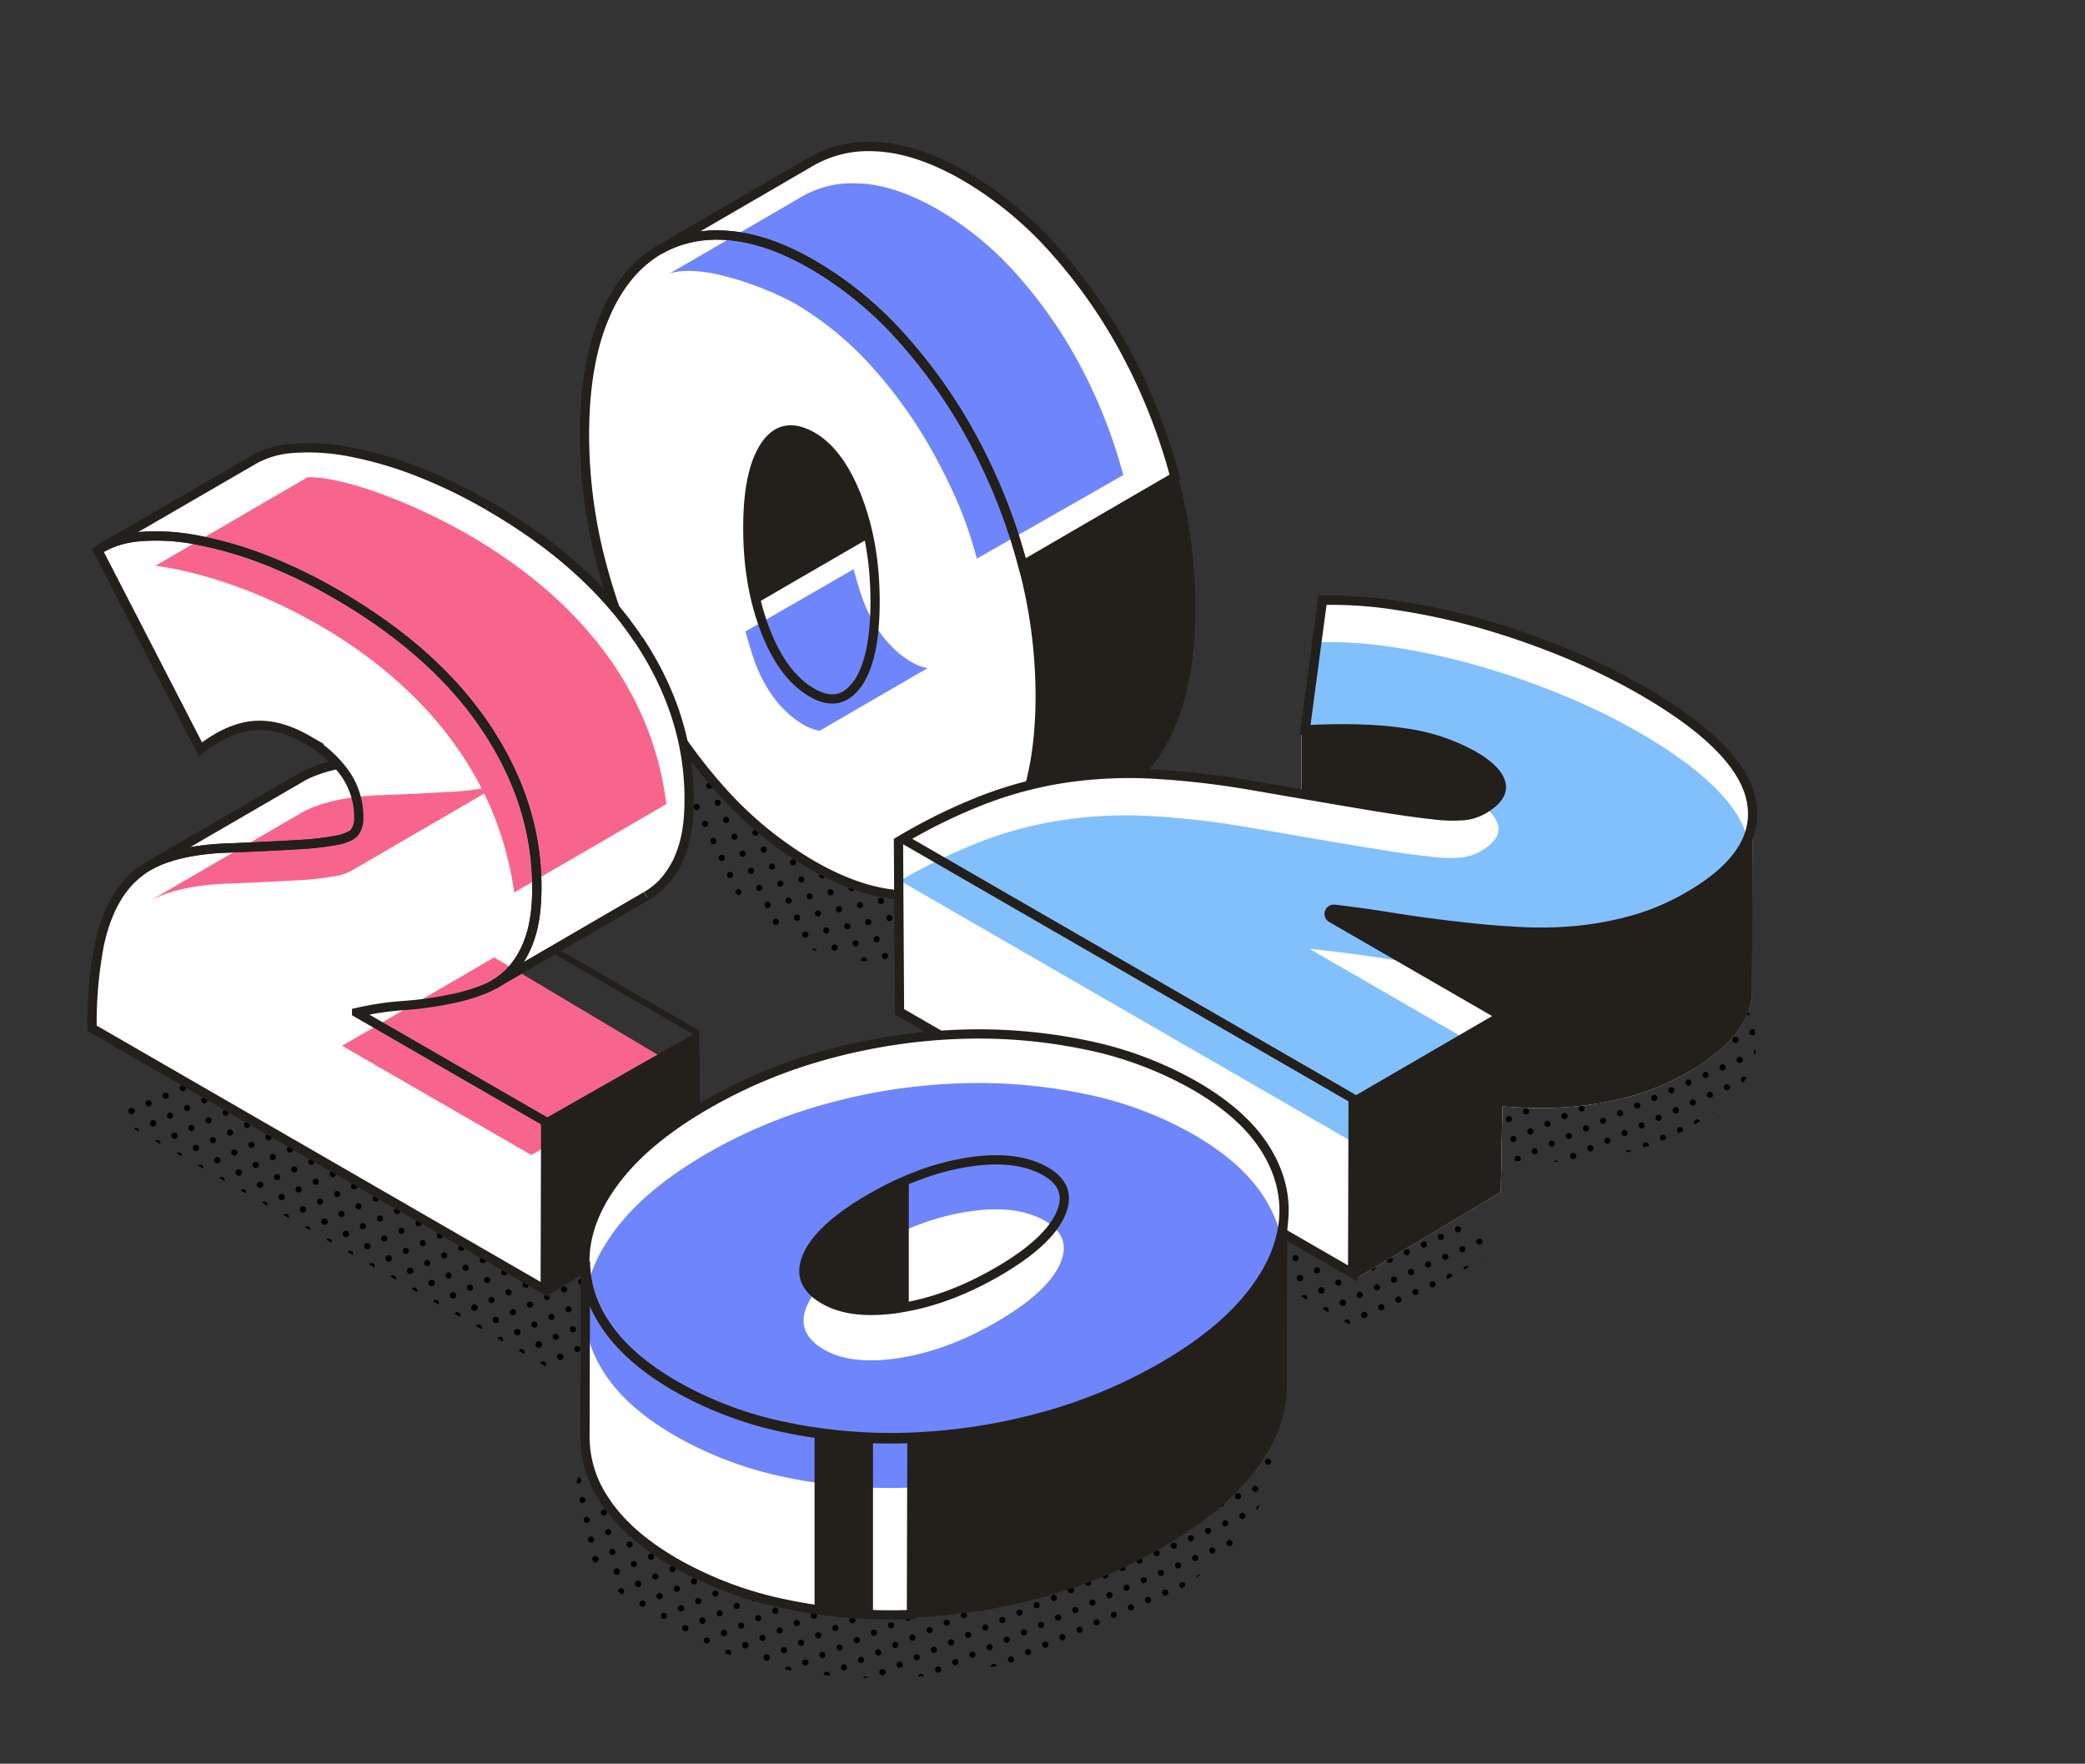 <svg xmlns="http://www.w3.org/2000/svg" xmlns:xlink="http://www.w3.org/1999/xlink" viewBox="0 0 676.12 571.9"><rect x="0" y="0" width="676.12" height="571.9" fill="#333333" stroke="none"/><defs><style>.cls-1,.cls-3,.cls-8,.cls-9{fill:none;}.cls-2{clip-path:url(#clip-path);}.cls-3{stroke:#000;stroke-linecap:round;stroke-dasharray:0.01 8;}.cls-3,.cls-7,.cls-8,.cls-9{stroke-miterlimit:10;}.cls-3,.cls-7,.cls-8{stroke-width:2px;}.cls-4{fill:#fff;}.cls-5{fill:#6f85fb;}.cls-6,.cls-7{fill:#231f1b;}.cls-7,.cls-8,.cls-9{stroke:#231f1b;}.cls-9{stroke-width:3px;}.cls-10{clip-path:url(#clip-path-2);}.cls-11{fill:#82c0fd;}.cls-12{clip-path:url(#clip-path-3);}.cls-13{fill:#f8658c;}.cls-14{clip-path:url(#clip-path-4);}</style><clipPath id="clip-path"><path class="cls-1" d="M238.92,91.73q-12.34,7.35-22,23.39a113.93,113.93,0,0,0-13.82,36,157.37,157.37,0,0,0-2.94,41.06,173.27,173.27,0,0,0,7.7,42,156.28,156.28,0,0,0,18.29,38.95q11.76,18.11,25.07,27.71t26.56,10.7a41.29,41.29,0,0,0,25.52-6.36q12.25-7.47,21.94-23.52a115.27,115.27,0,0,0,13.91-35.87,153.44,153.44,0,0,0,3-40.92,173.45,173.45,0,0,0-7.7-42,156.48,156.48,0,0,0-18.28-39q-11.78-18.11-25.08-27.7T264.53,85.51A42.29,42.29,0,0,0,238.92,91.73Z"/></clipPath><clipPath id="clip-path-2"><path class="cls-1" d="M533.54,298.37Q565.6,316.88,569,334.11T548.92,365a78,78,0,0,1-17.47,7.56,104.09,104.09,0,0,1-18,3.55,123.11,123.11,0,0,1-18.9.48q-9.74-.48-19.46-1.61-11.69-1.29-23.65-3.22-8.58-1.38-17.59-2.44a1.51,1.51,0,0,0-.93,2.81L488,404,440.9,431.34,294,346.51a179.68,179.68,0,0,1,26.61-12.88,127.16,127.16,0,0,1,26.22-6.85,141.57,141.57,0,0,1,28.06-1.28,280.75,280.75,0,0,1,32.68,3.78q23.09,4,36.73,6.28t21.13,3.06a49.31,49.31,0,0,0,10.84.32,16.1,16.1,0,0,0,5.83-1.93q6.92-4,5.78-8.53t-8.93-9a63.77,63.77,0,0,0-22.15-7.33q-12.93-2-32.38-1l5.6-42a136.85,136.85,0,0,1,24.33,1.69,221.58,221.58,0,0,1,26.85,5.88,251.88,251.88,0,0,1,27,9.34A211.36,211.36,0,0,1,533.54,298.37Z"/></clipPath><clipPath id="clip-path-3"><path class="cls-1" d="M173.07,382.91a1.51,1.51,0,0,0-.93,2.81l45.36,26.19a6.53,6.53,0,0,1,0,11.29L183.43,443a6.53,6.53,0,0,1-6.54,0L43.29,365.89a6.53,6.53,0,0,1,.28-11.46,166.27,166.27,0,0,1,16.26-7.24,127.14,127.14,0,0,1,26.22-6.84"/></clipPath><clipPath id="clip-path-4"><path class="cls-1" d="M407,450.23q-7.17-11.5-23-20.68a119.07,119.07,0,0,0-35.79-13.28,169.78,169.78,0,0,0-41-3.3,186,186,0,0,0-42.07,6.52,162.85,162.85,0,0,0-39.23,16.34q-18.28,10.62-28.08,22.78T186.67,483q-1.32,12.24,6,23.67t23.18,20.6a120.82,120.82,0,0,0,35.66,13.36A165.8,165.8,0,0,0,292.35,544a186.57,186.57,0,0,0,42.06-6.51,163.49,163.49,0,0,0,39.23-16.34q18.28-10.64,28.09-22.78T412.85,474Q414.16,461.74,407,450.23Z"/></clipPath></defs><title>Asset 2</title><g id="Layer_2" data-name="Layer 2"><g id="Layer_1-2" data-name="Layer 1"><g class="cls-2"><path class="cls-1" d="M238.92,91.73q-12.34,7.35-22,23.39a113.93,113.93,0,0,0-13.82,36,157.37,157.37,0,0,0-2.94,41.06,173.27,173.27,0,0,0,7.7,42,156.28,156.28,0,0,0,18.29,38.95q11.76,18.11,25.07,27.71t26.56,10.7a41.29,41.29,0,0,0,25.52-6.36q12.25-7.47,21.94-23.52a115.27,115.27,0,0,0,13.91-35.87,153.44,153.44,0,0,0,3-40.92,173.45,173.45,0,0,0-7.7-42,156.48,156.48,0,0,0-18.28-39q-11.78-18.11-25.08-27.7T264.53,85.51A42.29,42.29,0,0,0,238.92,91.73Z"/><line class="cls-3" x1="229.16" y1="436.52" x2="371.19" y2="199.57"/><line class="cls-3" x1="226.46" y1="431.01" x2="368.49" y2="194.06"/><line class="cls-3" x1="223.77" y1="425.49" x2="365.8" y2="188.54"/><line class="cls-3" x1="221.07" y1="419.97" x2="363.1" y2="183.03"/><line class="cls-3" x1="218.38" y1="414.46" x2="360.4" y2="177.51"/><line class="cls-3" x1="215.68" y1="408.94" x2="357.71" y2="171.99"/><line class="cls-3" x1="212.99" y1="403.43" x2="355.01" y2="166.48"/><line class="cls-3" x1="210.29" y1="397.91" x2="352.32" y2="160.96"/><line class="cls-3" x1="207.6" y1="392.39" x2="349.62" y2="155.45"/><line class="cls-3" x1="204.9" y1="386.88" x2="346.93" y2="149.93"/><line class="cls-3" x1="202.2" y1="381.36" x2="344.23" y2="144.41"/><line class="cls-3" x1="199.51" y1="375.85" x2="341.54" y2="138.9"/><line class="cls-3" x1="196.81" y1="370.33" x2="338.84" y2="133.38"/><line class="cls-3" x1="194.12" y1="364.81" x2="336.15" y2="127.87"/><line class="cls-3" x1="191.42" y1="359.3" x2="333.45" y2="122.35"/><line class="cls-3" x1="188.73" y1="353.78" x2="330.76" y2="116.83"/><line class="cls-3" x1="186.03" y1="348.27" x2="328.06" y2="111.32"/><line class="cls-3" x1="183.34" y1="342.75" x2="325.37" y2="105.8"/><line class="cls-3" x1="180.64" y1="337.23" x2="322.67" y2="100.29"/><line class="cls-3" x1="177.95" y1="331.72" x2="319.98" y2="94.77"/><line class="cls-3" x1="175.25" y1="326.2" x2="317.28" y2="89.25"/><line class="cls-3" x1="172.56" y1="320.69" x2="314.59" y2="83.74"/><line class="cls-3" x1="169.86" y1="315.17" x2="311.89" y2="78.22"/><line class="cls-3" x1="167.17" y1="309.65" x2="309.2" y2="72.71"/><line class="cls-3" x1="164.47" y1="304.14" x2="306.5" y2="67.19"/><line class="cls-3" x1="161.78" y1="298.62" x2="303.8" y2="61.68"/><line class="cls-3" x1="159.08" y1="293.11" x2="301.11" y2="56.16"/><line class="cls-3" x1="156.39" y1="287.59" x2="298.41" y2="50.64"/><line class="cls-3" x1="153.69" y1="282.07" x2="295.72" y2="45.13"/><line class="cls-3" x1="151" y1="276.56" x2="293.02" y2="39.61"/><line class="cls-3" x1="148.3" y1="271.04" x2="290.33" y2="34.1"/><line class="cls-3" x1="145.6" y1="265.53" x2="287.63" y2="28.58"/><line class="cls-3" x1="142.91" y1="260.01" x2="284.94" y2="23.06"/><line class="cls-3" x1="140.21" y1="254.5" x2="282.24" y2="17.55"/><line class="cls-3" x1="137.52" y1="248.98" x2="279.55" y2="12.03"/><line class="cls-3" x1="134.82" y1="243.46" x2="276.85" y2="6.52"/><line class="cls-3" x1="132.13" y1="237.95" x2="274.16" y2="1"/><line class="cls-3" x1="226.39" y1="431.02" x2="368.42" y2="194.08"/></g><path class="cls-4" d="M381,154.63A187.33,187.33,0,0,0,365.48,115,170.23,170.23,0,0,0,342,81.17,119.31,119.31,0,0,0,312.6,57q-15.9-9.09-29.41-9.42a37.15,37.15,0,0,0-20,4.79L213.83,81l.16-.08a36,36,0,0,0-3.52,2.3q-9.89,7.35-15.42,22t-5.51,35.85a163.91,163.91,0,0,0,5.63,42.21A187.41,187.41,0,0,0,210.7,223a166,166,0,0,0,23.45,33.61,121,121,0,0,0,29.43,24q15.9,9.08,29.4,9.58a36.46,36.46,0,0,0,20.4-4.86l-.28.18,49.33-28.68a33.11,33.11,0,0,0,3.28-2.16q9.87-7.37,15.42-22t5.52-35.85A164.8,164.8,0,0,0,381,154.63ZM216.28,79.73l-.36.17Zm15.07-3.5h0Zm-2.79.17-.45,0Zm-2.8.36h0Zm-2.3.46-.41.1Zm-2.55.69-.4.13Zm-2.54.89,0,0Zm96.08,205.88.46-.3Z"/><path class="cls-5" d="M300.78,216.64a14.92,14.92,0,0,1-5.09-1.89c-6.28-3.63-11.85-10-15.65-19.7-1.3-3.31-3.25-10.46-3.25-10.46l-35.05,20.18s2,7.29,3.31,10.6c3.8,9.74,9.37,16.07,15.65,19.69a14.82,14.82,0,0,0,5.09,1.9l35-20.32"/><path class="cls-5" d="M216.6,89l43.57-25.32a32.84,32.84,0,0,1,17.69-4.23q11.92.3,26,8.32a105.3,105.3,0,0,1,26,21.38A150.44,150.44,0,0,1,350.53,119a165.68,165.68,0,0,1,13.71,35.05l-47.47,27.09c-3.31-12.38-7-20.82-12.81-31.82a150.44,150.44,0,0,0-20.71-29.82,105.3,105.3,0,0,0-26-21.38A102.91,102.91,0,0,0,232.82,89C225.15,87.3,219,87.64,216.6,89Z"/><path class="cls-6" d="M281.8,174.48l-25.88,15-10.53,6.12s-9.88-50.36,8.91-56.23C272.15,133.82,281.8,174.48,281.8,174.48Z"/><path class="cls-7" d="M362.43,256.84,313.1,285.52a37.93,37.93,0,0,0,3.28-2.17q9.87-7.37,15.42-22t5.51-35.85a163.93,163.93,0,0,0-5.64-42.21L381,154.63a164.8,164.8,0,0,1,5.64,42.21q0,21.21-5.52,35.85t-15.42,22A33.11,33.11,0,0,1,362.43,256.84Z"/><path class="cls-8" d="M331.67,183.3a163.93,163.93,0,0,1,5.64,42.21q0,21.21-5.51,35.85t-15.42,22q-9.88,7.35-23.4,6.85t-29.4-9.58a121,121,0,0,1-29.43-24A166,166,0,0,1,210.7,223a187.41,187.41,0,0,1-15.53-39.69,163.91,163.91,0,0,1-5.63-42.21q0-21.21,5.51-35.85t15.42-22q9.87-7.35,23.39-7t29.4,9.42a119.13,119.13,0,0,1,29.43,24.2,169.81,169.81,0,0,1,23.45,33.78A186.8,186.8,0,0,1,331.67,183.3Zm-53.56,38.39q5.68-8.13,5.66-26.77T278,161.46q-5.7-14.76-14.57-19.88c-6.41-3.66-11.47-2.7-15.26,2.83s-5.69,14.51-5.67,26.93,1.94,23.52,5.76,33.3,8.85,16.41,15.13,20c6,3.45,10.91,2.44,14.71-3"/><path class="cls-9" d="M331.67,183.3a163.93,163.93,0,0,1,5.64,42.21q0,21.21-5.51,35.85t-15.42,22q-9.88,7.35-23.4,6.85t-29.4-9.58a121,121,0,0,1-29.43-24A166,166,0,0,1,210.7,223a187.41,187.41,0,0,1-15.53-39.69,163.91,163.91,0,0,1-5.63-42.21q0-21.21,5.51-35.85t15.42-22q9.87-7.35,23.39-7t29.4,9.42a119.13,119.13,0,0,1,29.43,24.2,169.81,169.81,0,0,1,23.45,33.78A186.8,186.8,0,0,1,331.67,183.3Zm-53.56,38.39q5.68-8.13,5.66-26.77T278,161.46q-5.7-14.76-14.57-19.88c-6.41-3.66-11.47-2.7-15.26,2.83s-5.69,14.51-5.67,26.93,1.94,23.52,5.76,33.3,8.85,16.41,15.13,20c6,3.45,10.91,2.44,14.71-3"/><path class="cls-9" d="M213.83,81l49.34-28.67a37.15,37.15,0,0,1,20-4.79q13.51.35,29.41,9.42A119.31,119.31,0,0,1,342,81.17,170.23,170.23,0,0,1,365.48,115,187.33,187.33,0,0,1,381,154.63L331.67,183.3a186.8,186.8,0,0,0-15.53-39.68,169.81,169.81,0,0,0-23.45-33.78,119.13,119.13,0,0,0-29.43-24.2q-15.88-9.08-29.4-9.42A37.27,37.27,0,0,0,213.83,81Z"/><g class="cls-10"><path class="cls-1" d="M532.54,298.37Q564.6,316.88,568,334.11T547.92,365a78,78,0,0,1-17.47,7.56,104.09,104.09,0,0,1-18,3.55,123.11,123.11,0,0,1-18.9.48q-9.74-.48-19.46-1.61-11.69-1.29-23.65-3.22-8.58-1.38-17.59-2.44a1.51,1.51,0,0,0-.93,2.81L487,404,439.9,431.34,293,346.51a179.68,179.68,0,0,1,26.61-12.88,127.16,127.16,0,0,1,26.22-6.85,141.57,141.57,0,0,1,28.06-1.28,280.75,280.75,0,0,1,32.68,3.78q23.09,4,36.73,6.28t21.13,3.06a49.31,49.31,0,0,0,10.84.32,16.1,16.1,0,0,0,5.83-1.93q6.92-4,5.78-8.53t-8.93-9a63.77,63.77,0,0,0-22.15-7.33q-12.93-2-32.38-1l5.6-42a136.85,136.85,0,0,1,24.33,1.69,221.58,221.58,0,0,1,26.85,5.88,251.88,251.88,0,0,1,27,9.34A211.36,211.36,0,0,1,532.54,298.37Z"/><line class="cls-3" x1="263.1" y1="329.24" x2="497.84" y2="463.82"/><line class="cls-3" x1="268.64" y1="326.76" x2="503.38" y2="461.34"/><line class="cls-3" x1="274.18" y1="324.29" x2="508.92" y2="458.87"/><line class="cls-3" x1="279.72" y1="321.82" x2="514.46" y2="456.4"/><line class="cls-3" x1="285.26" y1="319.34" x2="520" y2="453.92"/><line class="cls-3" x1="290.8" y1="316.87" x2="525.54" y2="451.45"/><line class="cls-3" x1="296.34" y1="314.39" x2="531.08" y2="448.97"/><line class="cls-3" x1="301.88" y1="311.92" x2="536.62" y2="446.5"/><line class="cls-3" x1="307.42" y1="309.45" x2="542.16" y2="444.03"/><line class="cls-3" x1="312.96" y1="306.97" x2="547.7" y2="441.55"/><line class="cls-3" x1="318.5" y1="304.5" x2="553.24" y2="439.08"/><line class="cls-3" x1="324.04" y1="302.03" x2="558.78" y2="436.61"/><line class="cls-3" x1="329.58" y1="299.55" x2="564.32" y2="434.13"/><line class="cls-3" x1="335.12" y1="297.08" x2="569.86" y2="431.66"/><line class="cls-3" x1="340.66" y1="294.6" x2="575.4" y2="429.18"/><line class="cls-3" x1="346.2" y1="292.13" x2="580.94" y2="426.71"/><line class="cls-3" x1="351.74" y1="289.66" x2="586.48" y2="424.24"/><line class="cls-3" x1="357.28" y1="287.18" x2="592.02" y2="421.76"/><line class="cls-3" x1="362.82" y1="284.71" x2="597.56" y2="419.29"/><line class="cls-3" x1="368.36" y1="282.23" x2="603.1" y2="416.81"/><line class="cls-3" x1="373.9" y1="279.76" x2="608.64" y2="414.34"/><line class="cls-3" x1="379.44" y1="277.29" x2="614.18" y2="411.87"/><line class="cls-3" x1="384.98" y1="274.81" x2="619.72" y2="409.39"/><line class="cls-3" x1="390.52" y1="272.34" x2="625.26" y2="406.92"/><line class="cls-3" x1="396.06" y1="269.86" x2="630.8" y2="404.44"/><line class="cls-3" x1="401.6" y1="267.39" x2="636.34" y2="401.97"/><line class="cls-3" x1="407.14" y1="264.92" x2="641.88" y2="399.5"/><line class="cls-3" x1="412.68" y1="262.44" x2="647.42" y2="397.02"/><line class="cls-3" x1="418.22" y1="259.97" x2="652.96" y2="394.55"/><line class="cls-3" x1="423.76" y1="257.5" x2="658.5" y2="392.07"/><line class="cls-3" x1="429.3" y1="255.02" x2="664.04" y2="389.6"/><line class="cls-3" x1="434.84" y1="252.55" x2="669.58" y2="387.13"/><line class="cls-3" x1="440.38" y1="250.07" x2="675.12" y2="384.65"/><line class="cls-3" x1="261.74" y1="322.83" x2="496.48" y2="457.41"/></g><path class="cls-4" d="M568.24,265.87a21.84,21.84,0,0,0-.34-6.27q-3.43-17.22-35.5-35.74A209.9,209.9,0,0,0,507,211.47a255.4,255.4,0,0,0-27-9.34,221.51,221.51,0,0,0-26.85-5.87,135.92,135.92,0,0,0-24.33-1.69l-5.6,42,1.55-.06-.12.95-2.58.13v19.89l-15.69-2.72A280.75,280.75,0,0,0,373.72,251a142.41,142.41,0,0,0-28.07,1.29,126.58,126.58,0,0,0-26.21,6.84A180.68,180.68,0,0,0,292.83,272l10.34,6-.55.28L291.85,272l-.16,56.06,146.94,84.83.13-45.07,1,.57-.12,46.23,47.08-28.12.5-27.74c2,.14,4,.27,6,.37a121.85,121.85,0,0,0,18.9-.48,104.18,104.18,0,0,0,18-3.54,78.21,78.21,0,0,0,17.46-7.57q20.52-11.93,20.55-26.53l.13-44.85q0-.66,0-1.32l0-10.89Q568.33,264.93,568.24,265.87Zm-.74,3.76c.11-.37.2-.75.29-1.12-.09.38-.18.76-.28,1.13Zm.45-1.82c.09-.48.16-1,.22-1.44C568.11,266.85,568,267.33,568,267.81Z"/><path class="cls-11" d="M531.47,237.47Q563.54,256,567,273.21t-20.12,30.9a77.81,77.81,0,0,1-17.46,7.57,103.07,103.07,0,0,1-18.05,3.54,120.56,120.56,0,0,1-18.9.48q-9.72-.48-19.45-1.6-11.7-1.31-23.65-3.22t-24.75-3.22l61.34,35.41-47.09,27.37L291.9,285.6a180.68,180.68,0,0,1,26.61-12.88,126.51,126.51,0,0,1,26.22-6.84,142.28,142.28,0,0,1,28.06-1.29,283.12,283.12,0,0,1,32.68,3.79q23.08,4,36.72,6.27t21.14,3.06a48.84,48.84,0,0,0,10.84.33A16.11,16.11,0,0,0,480,276.1q6.92-4,5.78-8.53c-.76-3-3.73-6-8.94-9a63.3,63.3,0,0,0-22.14-7.33q-12.93-2-32.38-1l5.6-42a136.85,136.85,0,0,1,24.33,1.69,219.7,219.7,0,0,1,26.85,5.88,253.09,253.09,0,0,1,27,9.33A208.47,208.47,0,0,1,531.47,237.47Z"/><path class="cls-6" d="M568.33,264,568.17,321q0,14.61-20.55,26.53a78.21,78.21,0,0,1-17.46,7.57,104.18,104.18,0,0,1-18,3.54,121.85,121.85,0,0,1-18.9.48q-9.72-.48-19.46-1.61-11.69-1.29-23.64-3.21c-8-1.29,39-22.32,36.75-24.87l-55.21-32.62a.83.83,0,0,1,.6-1.53c6.42,1.41,11.51.9,18,1.95q12,1.94,23.65,3.22,9.72,1.13,19.45,1.61a123.07,123.07,0,0,0,18.9-.48,105.13,105.13,0,0,0,18.05-3.54,78,78,0,0,0,17.46-7.57Q568.3,278.59,568.33,264Z"/><polygon class="cls-6" points="487.74 329.44 486.7 386.53 439.62 414.65 439.77 356.83 487.74 329.44"/><polyline class="cls-9" points="438.79 356.86 438.63 412.92 291.69 328.09 291.35 271.99"/><path class="cls-9" d="M532.4,223.86q32.07,18.51,35.5,35.74t-20.12,30.91a78,78,0,0,1-17.46,7.57,105.13,105.13,0,0,1-18.05,3.54,123.07,123.07,0,0,1-18.9.48q-9.72-.48-19.45-1.61-11.7-1.29-23.65-3.22-8.58-1.38-17.59-2.44a1.52,1.52,0,0,0-.93,2.82l55.11,31.82-47.09,27.36L292.83,272a180.68,180.68,0,0,1,26.61-12.88,126.58,126.58,0,0,1,26.21-6.84A142.41,142.41,0,0,1,373.72,251a280.75,280.75,0,0,1,32.68,3.78q23.09,4,36.72,6.28t21.14,3.06a48.68,48.68,0,0,0,10.84.32,16.16,16.16,0,0,0,5.83-1.93q6.92-4,5.78-8.53c-.76-3-3.73-6-8.94-9a63.5,63.5,0,0,0-22.14-7.32q-12.94-2-32.38-1l5.6-42a135.92,135.92,0,0,1,24.33,1.69A221.51,221.51,0,0,1,480,202.13a255.4,255.4,0,0,1,27,9.34A209.9,209.9,0,0,1,532.4,223.86Z"/><path class="cls-6" d="M486.75,257.24v-2.51a5.16,5.16,0,0,0-.16-1.28q-1.12-4.51-8.93-9a63.56,63.56,0,0,0-22.15-7.32c-8.62-1.34-20.45-.15-33.41.49v20s43.47,8.28,53,6.81S486.75,257.24,486.75,257.24Z"/><path class="cls-8" d="M260.79,412.32a12.3,12.3,0,0,1,1.25-5.11q4.11-9,20.18-18.35T314,377q15.69-2.49,25.17,3,6.06,3.5,6,8.81"/><g class="cls-12"><path class="cls-1" d="M271.79,311.94q32.07,18.51,35.5,35.74t-20.11,30.9a78.08,78.08,0,0,1-17.47,7.57,103.07,103.07,0,0,1-18,3.54,120.47,120.47,0,0,1-18.89.48q-9.74-.48-19.46-1.6-11.7-1.31-23.65-3.22-8.58-1.39-17.59-2.44a1.51,1.51,0,0,0-.93,2.81l55.11,31.82-47.09,27.37L32.22,360.07a181.69,181.69,0,0,1,26.61-12.88,127.14,127.14,0,0,1,26.22-6.84,141.53,141.53,0,0,1,28.06-1.28,280.75,280.75,0,0,1,32.68,3.78q23.09,4,36.72,6.27t21.14,3.06a48.84,48.84,0,0,0,10.84.33,16.11,16.11,0,0,0,5.83-1.94q6.92-4,5.78-8.53c-.76-3-3.73-6-8.94-9A63.23,63.23,0,0,0,195,325.7q-12.93-2-32.38-1l5.6-42a136.85,136.85,0,0,1,24.33,1.69,219.7,219.7,0,0,1,26.85,5.88,253.09,253.09,0,0,1,27,9.33A208.47,208.47,0,0,1,271.79,311.94Z"/><line class="cls-3" x1="2.36" y1="342.81" x2="237.1" y2="477.39"/><line class="cls-3" x1="7.9" y1="340.33" x2="242.64" y2="474.91"/><line class="cls-3" x1="13.44" y1="337.86" x2="248.18" y2="472.44"/><line class="cls-3" x1="18.98" y1="335.38" x2="253.72" y2="469.96"/><line class="cls-3" x1="24.52" y1="332.91" x2="259.26" y2="467.49"/><line class="cls-3" x1="30.06" y1="330.44" x2="264.8" y2="465.02"/><line class="cls-3" x1="35.6" y1="327.96" x2="270.34" y2="462.54"/><line class="cls-3" x1="41.14" y1="325.49" x2="275.88" y2="460.07"/><line class="cls-3" x1="46.68" y1="323.01" x2="281.42" y2="457.59"/><line class="cls-3" x1="52.22" y1="320.54" x2="286.96" y2="455.12"/><line class="cls-3" x1="57.76" y1="318.07" x2="172.53" y2="383.86"/><line class="cls-3" x1="180.75" y1="382.93" x2="298.04" y2="450.17"/><line class="cls-3" x1="63.3" y1="315.59" x2="180.75" y2="382.93"/><line class="cls-3" x1="176.82" y1="375.02" x2="303.58" y2="447.7"/><line class="cls-3" x1="113.35" y1="338.64" x2="176.82" y2="375.02"/><line class="cls-3" x1="68.84" y1="313.12" x2="113.35" y2="338.64"/><line class="cls-3" x1="74.38" y1="310.65" x2="309.12" y2="445.22"/><line class="cls-3" x1="79.92" y1="308.17" x2="314.66" y2="442.75"/><line class="cls-3" x1="85.46" y1="305.7" x2="320.2" y2="440.28"/><line class="cls-3" x1="91" y1="303.22" x2="325.74" y2="437.8"/><line class="cls-3" x1="96.54" y1="300.75" x2="331.28" y2="435.33"/><line class="cls-3" x1="102.08" y1="298.28" x2="336.82" y2="432.86"/><line class="cls-3" x1="107.62" y1="295.8" x2="342.36" y2="430.38"/><line class="cls-3" x1="113.16" y1="293.33" x2="347.9" y2="427.91"/><line class="cls-3" x1="118.7" y1="290.85" x2="353.44" y2="425.43"/><line class="cls-3" x1="124.24" y1="288.38" x2="358.98" y2="422.96"/><line class="cls-3" x1="129.78" y1="285.91" x2="364.52" y2="420.49"/><line class="cls-3" x1="135.32" y1="283.43" x2="370.06" y2="418.01"/><line class="cls-3" x1="140.86" y1="280.96" x2="375.6" y2="415.54"/><line class="cls-3" x1="146.4" y1="278.48" x2="381.14" y2="413.06"/><line class="cls-3" x1="151.94" y1="276.01" x2="386.68" y2="410.59"/><line class="cls-3" x1="157.48" y1="273.54" x2="392.22" y2="408.12"/><line class="cls-3" x1="163.02" y1="271.06" x2="397.76" y2="405.64"/><line class="cls-3" x1="168.56" y1="268.59" x2="403.3" y2="403.17"/><line class="cls-3" x1="174.1" y1="266.11" x2="408.84" y2="400.69"/><line class="cls-3" x1="179.64" y1="263.64" x2="414.38" y2="398.22"/><line class="cls-3" x1="1" y1="336.39" x2="235.74" y2="470.97"/></g><path class="cls-4" d="M209.58,291.22a24.08,24.08,0,0,0,5.56-4.45,29.64,29.64,0,0,0,6-10.48q2.25-6.39,2.29-16.33a90.67,90.67,0,0,0-15.48-52l-1.1-1.09m0,0c-11-16.54-26-28.79-47.42-41.13l-1.09-1.09a163.41,163.41,0,0,0-23.43-11.28,123.81,123.81,0,0,0-21.62-6.22A68.59,68.59,0,0,0,94.75,146c-4.9.46-8.44,1.34-11.77,3.27l-.57.32L33.08,178.28h0c-.48.28-.93.57-1.37.87L65,243.63q9-7,17.2-7.72t17.45,4.61a39.42,39.42,0,0,1,9.82,7.84l-.47.24a48.36,48.36,0,0,0-7.19,2.13,30.55,30.55,0,0,0-4.23,2L48.28,281.43l.21-.1a28.52,28.52,0,0,0-9,8.05q-5,6.87-7.31,17.76A136,136,0,0,0,29.88,334l146.94,84.84.13-46.37,44.16-25.15-53.38-31.82,41.85-24.32M50.45,280.3c-.22.1-.43.22-.65.33C50,280.52,50.23,280.4,50.45,280.3Z"/><path class="cls-13" d="M48.28,292.3l49.34-28.67a29.49,29.49,0,0,1,4.23-2q8-3.09,19.7-3.71,15.09-.58,23.89-1.13a96.88,96.88,0,0,0,13.26-1.48,15.38,15.38,0,0,0,4.39-1.51l-49.34,28.67a15.42,15.42,0,0,1-4.38,1.51,96.87,96.87,0,0,1-13.27,1.48q-8.79.54-23.88,1.13-11.73.61-19.7,3.72A29,29,0,0,0,48.28,292.3Z"/><path class="cls-13" d="M216.09,260.73,166.76,289.4c-7.31-51.95-48.42-81.08-79.43-94.93-21.22-9.48-36.95-11-36.95-11l49.29-28.69s6.77-.85,23.39,5.16C142,166.8,207.85,194.89,216.09,260.73Z"/><polygon class="cls-13" points="160.27 310.43 110.94 339.11 172.27 374.52 221.11 346.7 160.27 310.43"/><path class="cls-9" d="M82.41,149a29.84,29.84,0,0,1,12.34-3.59,68.59,68.59,0,0,1,18.57,1.1,123.81,123.81,0,0,1,21.62,6.22A163.41,163.41,0,0,1,158.37,164"/><path class="cls-9" d="M207,207.27q16.54,24.79,16.47,52c0,6.63-.78,12.06-2.28,16.33a29.64,29.64,0,0,1-6,10.48,24,24,0,0,1-5.56,4.44"/><path class="cls-9" d="M113.75,270.91a15.14,15.14,0,0,1-4.38,1.5,95.29,95.29,0,0,1-13.27,1.48q-8.79.56-23.88,1.14-11.73.62-19.7,3.71a31.24,31.24,0,0,0-4.24,2L97.62,252.1a30.55,30.55,0,0,1,4.23-2,48.36,48.36,0,0,1,7.19-2.13"/><line class="cls-8" x1="179.12" y1="307.84" x2="226.31" y2="335.08"/><polyline class="cls-7" points="177.3 419.09 226.16 389.55 225.81 335.94 176.97 363.75 176.82 418.22"/><path class="cls-9" d="M109,192.63a163.92,163.92,0,0,0-23.43-11.28A123.9,123.9,0,0,0,64,175.13,68.55,68.55,0,0,0,45.41,174a29.74,29.74,0,0,0-12.33,3.59L82.41,149"/><path class="cls-9" d="M158.37,164q32.06,18.51,48.61,43.31"/><path class="cls-9" d="M209.58,290.55l-49.33,28.68a24.24,24.24,0,0,0,5.55-4.45,29.64,29.64,0,0,0,6-10.48c1.51-4.27,2.27-9.7,2.29-16.33q.07-27.23-16.47-52T109,192.63"/><path class="cls-9" d="M176.82,418.22l.15-54.47-61.33-35.41a97.92,97.92,0,0,1,15.22-2.28,113.13,113.13,0,0,0,14.67-2,62.11,62.11,0,0,0,11.18-3.17,24.17,24.17,0,0,0,9.09-6.14,29.64,29.64,0,0,0,6-10.48c1.51-4.27,2.27-9.7,2.29-16.33q.07-27.23-16.47-52T109,192.63a163.92,163.92,0,0,0-23.43-11.28A123.9,123.9,0,0,0,64,175.13,68.55,68.55,0,0,0,45.41,174q-8.38.78-13.69,4.45L65,243q9-7,17.2-7.72t17.45,4.61a37.15,37.15,0,0,1,12.25,10.94,24.6,24.6,0,0,1,4.43,14.42,7.44,7.44,0,0,1-1.27,4.56c-.84,1.12-2.76,2-5.73,2.63a95.29,95.29,0,0,1-13.27,1.48q-8.79.56-23.88,1.14-11.73.62-19.7,3.71a28.63,28.63,0,0,0-13,10q-5,6.87-7.31,17.76a136,136,0,0,0-2.31,26.9l146.94,84.84.15-54.47"/><g class="cls-14"><path class="cls-1" d="M407,450.23q-7.17-11.5-23-20.68a119.07,119.07,0,0,0-35.79-13.28,169.78,169.78,0,0,0-41-3.3,186,186,0,0,0-42.07,6.52,162.85,162.85,0,0,0-39.23,16.34q-18.28,10.62-28.08,22.78T186.67,483q-1.32,12.24,6,23.67t23.18,20.6a120.82,120.82,0,0,0,35.66,13.36A165.8,165.8,0,0,0,292.35,544a186.57,186.57,0,0,0,42.06-6.51,163.49,163.49,0,0,0,39.23-16.34q18.28-10.64,28.09-22.78T412.85,474Q414.16,461.74,407,450.23Z"/><line class="cls-3" x1="62.42" y1="436.32" x2="297.16" y2="570.9"/><line class="cls-3" x1="67.97" y1="433.91" x2="302.71" y2="568.49"/><line class="cls-3" x1="73.53" y1="431.5" x2="308.27" y2="566.08"/><line class="cls-3" x1="79.09" y1="429.09" x2="313.83" y2="563.67"/><line class="cls-3" x1="84.64" y1="426.67" x2="319.38" y2="561.25"/><line class="cls-3" x1="90.2" y1="424.26" x2="324.94" y2="558.84"/><line class="cls-3" x1="95.76" y1="421.85" x2="330.5" y2="556.43"/><line class="cls-3" x1="101.31" y1="419.44" x2="336.05" y2="554.02"/><line class="cls-3" x1="106.87" y1="417.03" x2="341.61" y2="551.61"/><line class="cls-3" x1="112.43" y1="414.62" x2="347.17" y2="549.19"/><line class="cls-3" x1="117.98" y1="412.2" x2="352.72" y2="546.78"/><line class="cls-3" x1="123.54" y1="409.79" x2="358.28" y2="544.37"/><line class="cls-3" x1="129.1" y1="407.38" x2="363.84" y2="541.96"/><line class="cls-3" x1="134.65" y1="404.97" x2="369.39" y2="539.55"/><line class="cls-3" x1="140.21" y1="402.56" x2="374.95" y2="537.14"/><line class="cls-3" x1="145.77" y1="400.14" x2="380.51" y2="534.72"/><line class="cls-3" x1="151.32" y1="397.73" x2="386.06" y2="532.31"/><line class="cls-3" x1="156.88" y1="395.32" x2="391.62" y2="529.9"/><line class="cls-3" x1="162.43" y1="392.91" x2="397.18" y2="527.49"/><line class="cls-3" x1="167.99" y1="390.5" x2="402.73" y2="525.08"/><line class="cls-3" x1="173.55" y1="388.08" x2="408.29" y2="522.66"/><line class="cls-3" x1="179.1" y1="385.67" x2="413.85" y2="520.25"/><line class="cls-3" x1="184.66" y1="383.26" x2="419.4" y2="517.84"/><line class="cls-3" x1="190.22" y1="380.85" x2="424.96" y2="515.43"/><line class="cls-3" x1="195.77" y1="378.44" x2="430.52" y2="513.02"/><line class="cls-3" x1="201.33" y1="376.02" x2="436.07" y2="510.6"/><line class="cls-3" x1="206.89" y1="373.61" x2="441.63" y2="508.19"/><line class="cls-3" x1="212.44" y1="371.2" x2="447.19" y2="505.78"/><line class="cls-3" x1="218" y1="368.79" x2="452.74" y2="503.37"/><line class="cls-3" x1="223.56" y1="366.38" x2="458.3" y2="500.96"/><line class="cls-3" x1="229.11" y1="363.96" x2="463.86" y2="498.54"/><line class="cls-3" x1="234.67" y1="361.55" x2="469.41" y2="496.13"/><line class="cls-3" x1="240.23" y1="359.14" x2="474.97" y2="493.72"/><line class="cls-3" x1="245.78" y1="356.73" x2="480.53" y2="491.31"/><line class="cls-3" x1="251.34" y1="354.32" x2="486.08" y2="488.9"/><line class="cls-3" x1="256.9" y1="351.9" x2="491.64" y2="486.48"/><line class="cls-3" x1="262.45" y1="349.49" x2="497.2" y2="484.07"/><line class="cls-3" x1="67.96" y1="433.85" x2="302.7" y2="568.43"/></g><path class="cls-4" d="M295.3,523.5h0A186.57,186.57,0,0,0,337.36,517a163.11,163.11,0,0,0,39.23-16.35q18.3-10.62,28.09-22.77t11.12-24.39a35.38,35.38,0,0,0,.2-3.69l.16-57.07V393a37.29,37.29,0,0,0-6-20.32Q403,361.17,387.08,352a119.5,119.5,0,0,0-35.79-13.28,170.25,170.25,0,0,0-41-3.3,186.58,186.58,0,0,0-42.08,6.52A162.88,162.88,0,0,0,229,358.28q-18.27,10.62-28.08,22.77t-11.11,24.39a33.73,33.73,0,0,0-.2,3.88c0-.09,0-.16,0-.25l0,12.38a34,34,0,0,0,0,7l-.11,37.7a36.55,36.55,0,0,0,6.17,20q7.29,11.43,23.18,20.61a120.82,120.82,0,0,0,35.66,13.36,165.8,165.8,0,0,0,40.87,3.38M416.12,394.18c0,.18,0,.35,0,.52C416.11,394.53,416.11,394.36,416.12,394.18ZM190,414.27l0-.25Zm-.29-2.52c0-.05,0-.1,0-.15S189.68,411.7,189.68,411.75Z"/><path class="cls-5" d="M404.87,436.72q-9.8,12.15-28.08,22.78a163.09,163.09,0,0,1-39.23,16.34,186.57,186.57,0,0,1-42.07,6.51A165.72,165.72,0,0,1,254.63,479,120.82,120.82,0,0,1,219,465.61q-15.89-9.17-23.18-20.6t-6-23.67q1.32-12.22,11.12-24.38T229,374.18a162.85,162.85,0,0,1,39.23-16.34,186,186,0,0,1,42.07-6.52,169.78,169.78,0,0,1,41,3.3,118.9,118.9,0,0,1,35.78,13.28q15.9,9.18,23.06,20.68T416,412.33Q414.67,424.56,404.87,436.72Zm-113.23,3.62q15.56-2.41,31.62-11.75t20.33-18.44q4.25-9.09-4.67-14.25-9.48-5.46-25.17-3T282,404.76q-16.07,9.35-20.18,18.35t5.36,14.49q8.93,5.16,24.47,2.74"/><path class="cls-7" d="M295.56,523.5A187.13,187.13,0,0,0,337.63,517a163.28,163.28,0,0,0,39.23-16.35q18.28-10.62,28.08-22.77t11.12-24.39a35.42,35.42,0,0,0,.21-3.69l.16-57.07a32.6,32.6,0,0,1-.21,3.69q-1.32,12.24-11.12,24.4T377,443.58a163.09,163.09,0,0,1-39.23,16.34,186.59,186.59,0,0,1-42.07,6.52Z"/><path class="cls-9" d="M295.72,466.44a165.8,165.8,0,0,1-40.87-3.38A120.86,120.86,0,0,1,219.2,449.7q-15.88-9.18-23.18-20.61a36.58,36.58,0,0,1-6.17-20l-.16,57.07a36.55,36.55,0,0,0,6.17,20q7.29,11.43,23.18,20.61a120.86,120.86,0,0,0,35.65,13.36,165.8,165.8,0,0,0,40.87,3.38Z"/><path class="cls-9" d="M405.1,420.53q-9.81,12.11-28.11,22.7a164,164,0,0,1-39.26,16.28,187.37,187.37,0,0,1-42.09,6.5,167,167,0,0,1-40.9-3.37,121.35,121.35,0,0,1-35.68-13.32q-15.9-9.13-23.2-20.53t-6-23.59Q191.21,393,201,380.9t28.1-22.7a163.92,163.92,0,0,1,39.26-16.29,187.37,187.37,0,0,1,42.11-6.5,171,171,0,0,1,41,3.29,119.58,119.58,0,0,1,35.81,13.24q15.92,9.15,23.07,20.61t5.83,23.67Q414.89,408.42,405.1,420.53Zm-113.32,3.6q15.57-2.4,31.65-11.7t20.33-18.38q4.26-9.06-4.67-14.2-9.48-5.46-25.18-3t-31.78,11.8Q266.05,398,261.93,407t5.36,14.43q8.94,5.14,24.49,2.73"/><path class="cls-6" d="M294.7,382.93v41.15s-31.44,5.61-33.72-13.66C259.68,399.42,294.7,382.93,294.7,382.93Z"/><polygon class="cls-7" points="265.14 466.35 265.14 521.12 282.09 523.08 282.09 466.46 265.14 466.35"/></g></g></svg>